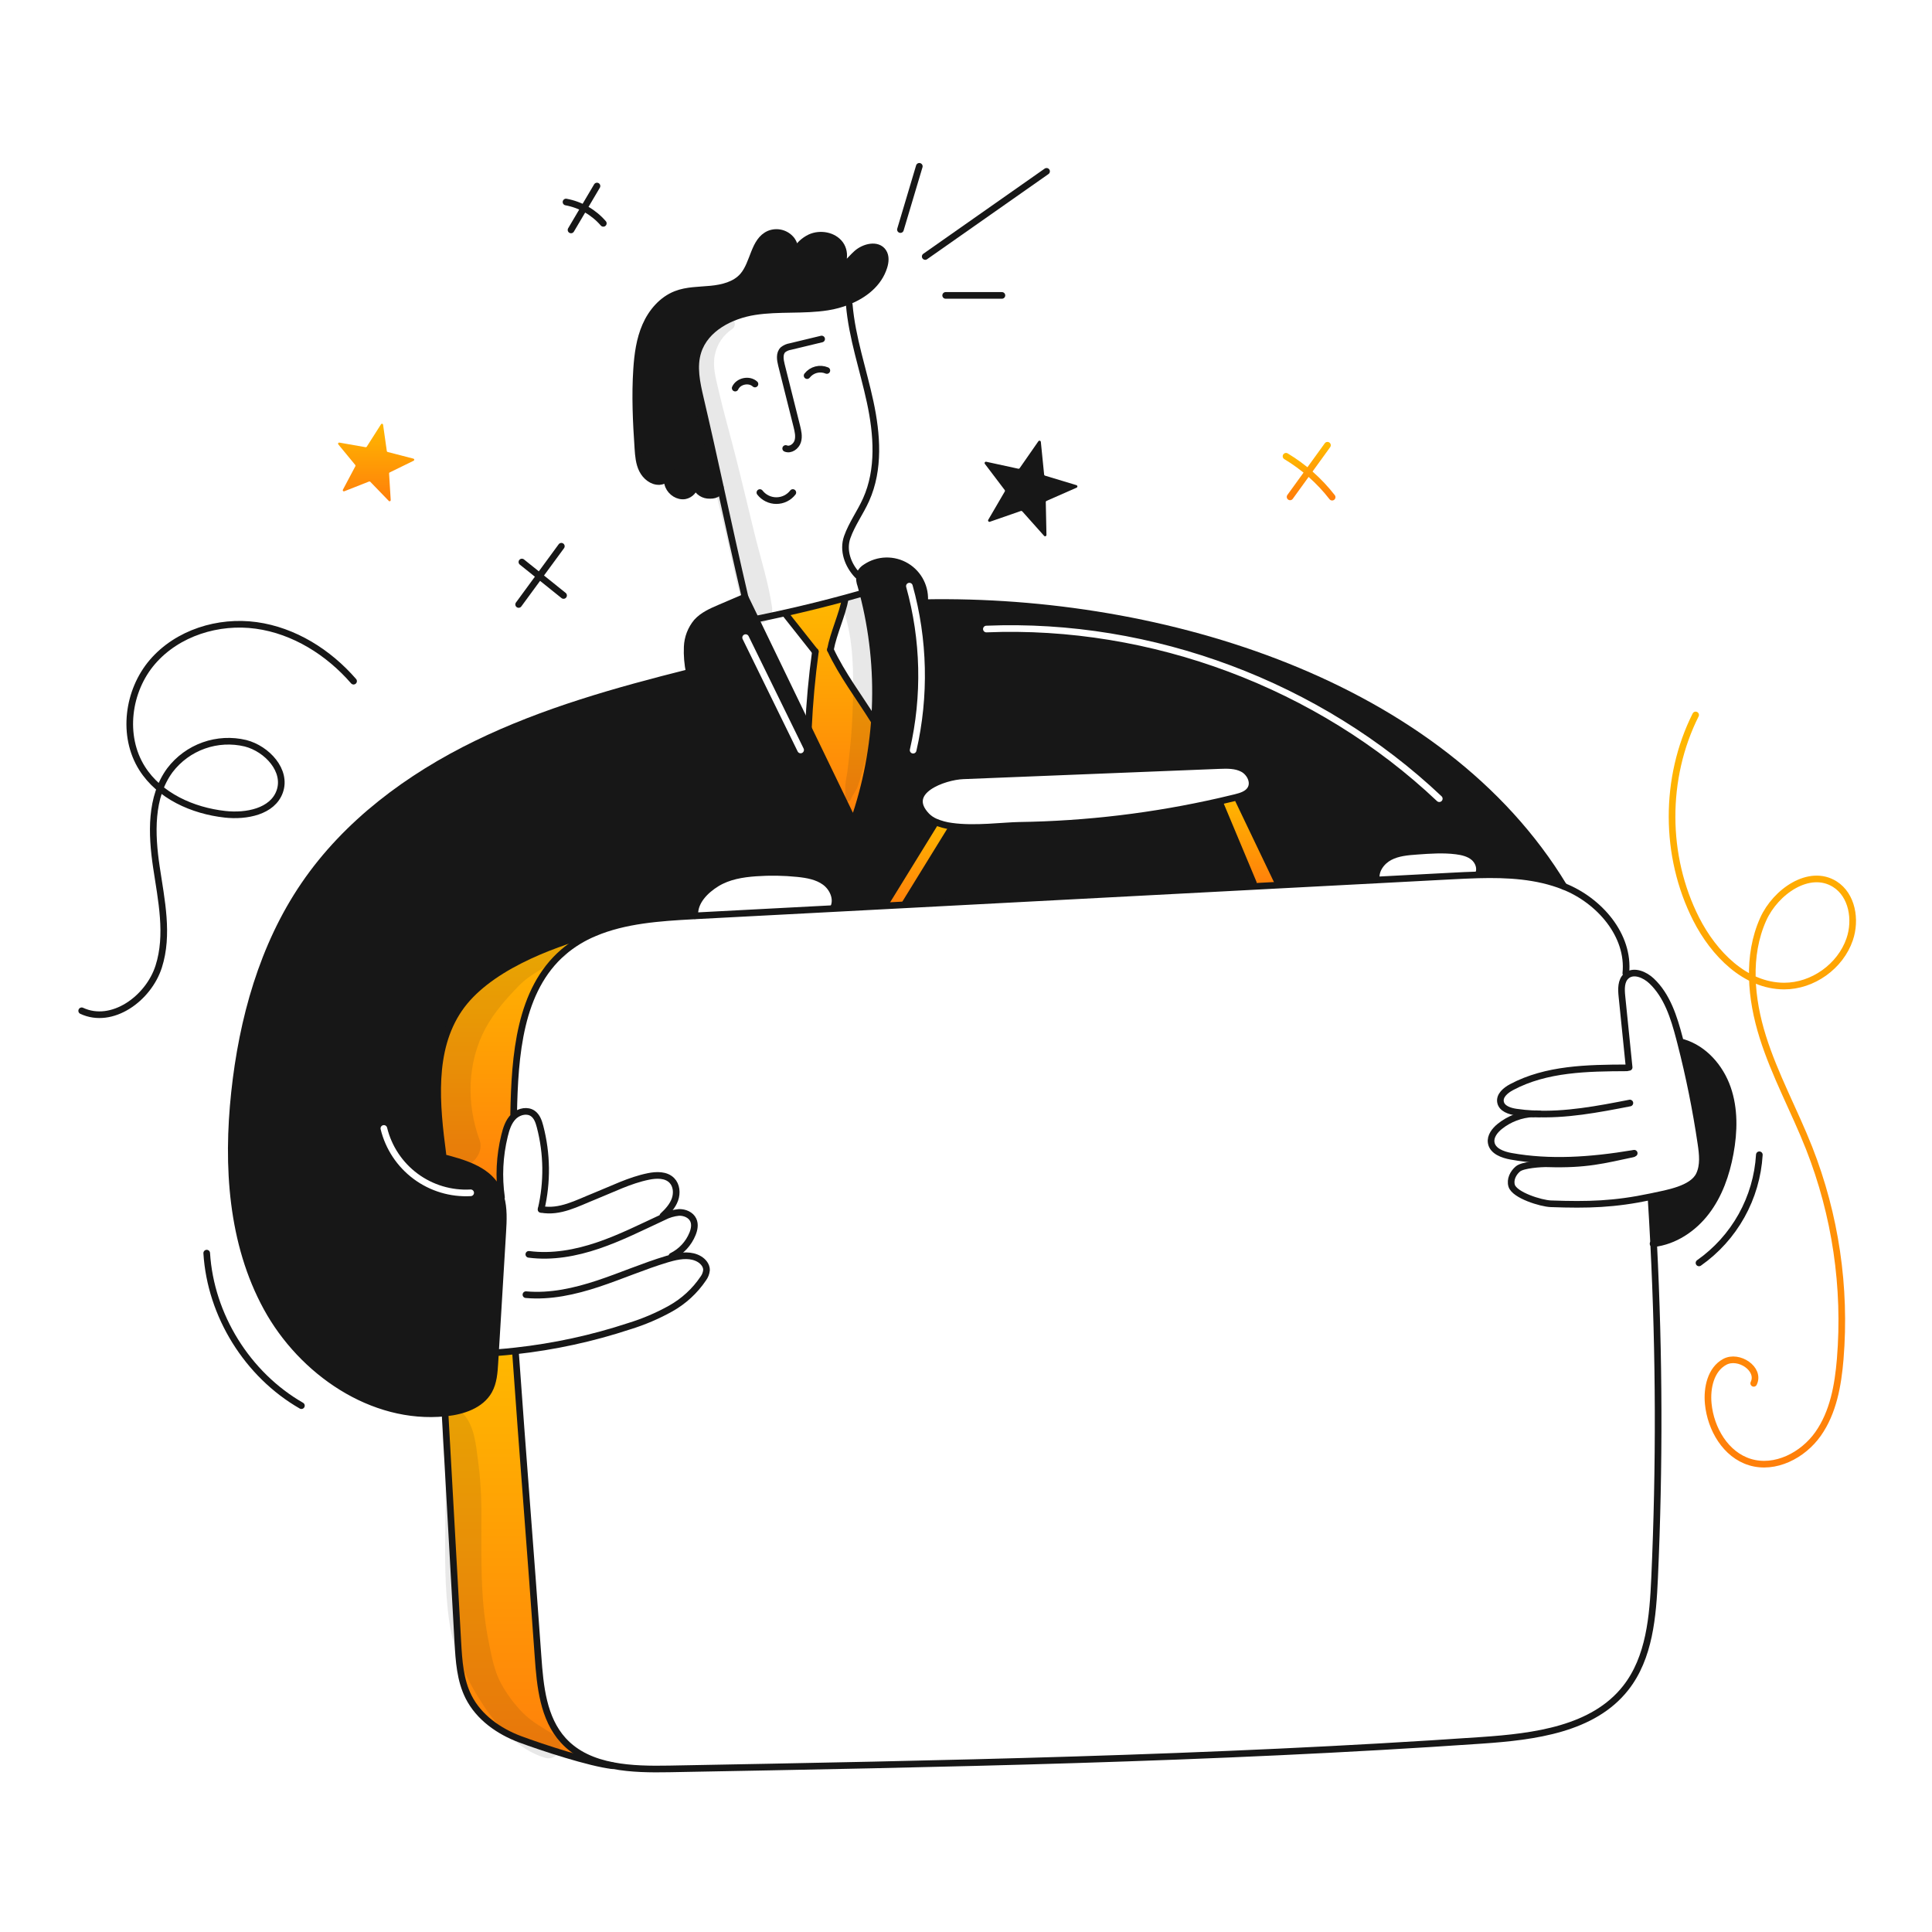 <svg width="960" height="960" viewBox="0 0 960 960" fill="none" xmlns="http://www.w3.org/2000/svg">
<g clip-path="url(#clip0_46_7731)">
<g clip-path="url(#clip1_46_7731)">
<path fill-rule="evenodd" clip-rule="evenodd" d="M342.51 334.138C341.642 329.951 341.291 325.673 341.465 321.401C341.646 316.892 343.304 312.567 346.184 309.093C349.197 305.727 353.476 303.857 357.623 302.075C361.539 300.403 365.448 298.731 369.348 297.059L370.217 296.773C371.977 300.414 373.737 304.051 375.497 307.685L401.675 361.856C409.142 377.31 416.614 392.768 424.091 408.229C436.87 371.696 438.498 332.189 428.766 294.729C428.425 293.409 428.073 292.111 427.699 290.802C427.134 289.263 426.913 287.618 427.05 285.984C427.099 285.668 427.18 285.359 427.292 285.06C427.915 283.721 428.932 282.605 430.207 281.86C433.178 279.864 436.656 278.757 440.234 278.669C443.811 278.581 447.34 279.516 450.404 281.365C453.469 283.213 455.942 285.897 457.534 289.103C459.125 292.308 459.768 295.901 459.388 299.46C577.696 297.271 716.066 339.442 777.088 440.448C763.68 435.114 749.095 434.348 734.554 434.729L734.543 434.377C735.973 431.605 734.664 428.03 732.288 426.017C729.912 424.004 726.711 423.257 723.62 422.861C717.109 422.036 710.52 422.509 703.987 422.982C699.367 423.323 694.593 423.697 690.513 425.874C686.433 428.051 683.176 432.518 683.924 437.083L683.935 437.27C667.669 438.128 651.405 438.982 635.143 439.832L635.088 438.81C628.499 425.028 621.907 411.246 615.311 397.463L613.87 396.297C616.752 395.583 619.931 394.626 621.416 392.052C623.428 388.598 621.075 383.923 617.555 382.032C614.035 380.141 609.811 380.25 605.819 380.404C563.395 382.108 520.975 383.808 478.557 385.504C469.164 385.878 448.557 393.072 460.475 405.457C461.667 406.65 463.069 407.612 464.61 408.295L464.478 409.23L439.598 449.586L439.631 450.125C431.195 450.576 422.755 451.02 414.311 451.456L414.278 450.796C416.17 446.418 413.761 441.096 409.9 438.268C406.039 435.44 401.123 434.594 396.371 434.099C389.497 433.395 382.575 433.285 375.682 433.769C368.895 434.242 361.944 435.375 356.147 438.939C350.35 442.503 344.741 448.233 345.28 455.019V455.085L345.186 455.091C345.147 455.094 345.107 455.096 345.067 455.098L345.016 455.101L344.917 455.106L344.796 455.113C344.634 455.121 344.472 455.129 344.312 455.14C327.824 456.009 310.379 457.24 295.475 463.566L295.387 463.366C272.212 469.635 241.645 481.566 228.105 501.39C214.136 521.86 216.82 548.973 220.064 573.545L219.679 574.986C229.953 577.703 241.392 580.75 246.76 589.879C247.701 591.503 248.429 593.24 248.926 595.049C250.444 600.46 250.169 606.466 249.817 612.186C248.607 632.173 247.401 652.159 246.201 672.144C246.154 672.948 246.105 673.754 246.056 674.561C246.001 675.465 245.946 676.369 245.893 677.27C245.607 682 245.266 686.916 242.956 691.041C238.908 698.268 230.01 701.16 221.782 702.062L221.089 702.128C184.979 705.736 149.957 681.67 132.534 649.783C115.001 617.7 112.648 579.333 116.52 542.969C120.413 506.485 130.5 469.989 151.189 439.686C172.189 408.911 203.172 385.966 236.664 369.654C270.156 353.342 306.289 343.245 342.411 334.16L342.51 334.138ZM490.059 310.914C572.712 307.513 656.228 338.8 716.306 395.665C716.968 396.291 716.997 397.335 716.37 397.997C715.744 398.659 714.7 398.688 714.038 398.061C654.606 341.809 571.958 310.847 490.195 314.212C489.284 314.249 488.516 313.541 488.478 312.631C488.441 311.72 489.149 310.952 490.059 310.914ZM453.463 290.802C453.219 289.924 452.309 289.41 451.431 289.654C450.553 289.898 450.039 290.808 450.283 291.686C457.602 318.014 458.236 345.753 452.127 372.388C451.923 373.276 452.478 374.162 453.366 374.365C454.254 374.569 455.14 374.014 455.343 373.126C461.575 345.956 460.929 317.66 453.463 290.802ZM369.771 315.346C370.589 314.945 371.577 315.284 371.978 316.102C381.089 334.711 390.199 353.32 399.308 371.929C399.709 372.747 399.37 373.735 398.552 374.136C397.733 374.537 396.745 374.198 396.344 373.379C387.235 354.771 378.125 336.162 369.014 317.554C368.613 316.735 368.952 315.747 369.771 315.346ZM192.345 560.325C192.13 559.44 191.237 558.896 190.352 559.112C189.467 559.327 188.924 560.22 189.139 561.105C191.55 571.011 197.353 579.76 205.543 585.833C213.732 591.905 223.789 594.918 233.968 594.347C234.878 594.297 235.575 593.518 235.524 592.608C235.473 591.698 234.694 591.002 233.784 591.053C224.375 591.58 215.078 588.795 207.508 583.182C199.939 577.569 194.574 569.482 192.345 560.325Z" fill="#171717"/>
<path d="M858.373 540.659C861.992 550.988 861.707 562.328 859.716 573.096C857.802 583.48 854.238 593.753 847.826 602.145C841.479 610.472 832.074 616.785 821.691 617.973C821.317 610.494 820.892 603.022 820.415 595.557L820.229 594.644C820.429 594.611 820.635 594.567 820.833 594.523C828.521 592.873 840.939 590.882 844.333 583.787C846.599 579.047 845.973 573.481 845.203 568.287C842.727 551.461 839.364 534.777 835.128 518.306L836.32 518C846.8 521.147 854.765 530.331 858.373 540.659Z" fill="#171717"/>
<path d="M635.09 438.807L635.145 439.829C631.053 440.049 626.972 440.258 622.88 440.478L622.792 438.741C617.37 425.794 611.951 412.847 606.536 399.902L606.129 398.131C608.713 397.537 611.298 396.931 613.872 396.294L615.313 397.46C621.901 411.242 628.493 425.024 635.09 438.807Z" fill="url(#paint0_linear_46_7731)"/>
<path d="M622.792 438.741L622.881 440.478C565.069 443.525 507.257 446.568 449.445 449.608L449.434 449.421C457.234 436.761 465.036 424.101 472.84 411.44L472.972 410.56C484.235 412.166 498.853 410.22 506.355 410.11C539.941 409.631 573.383 405.616 606.129 398.131L606.536 399.902C611.958 412.848 617.376 425.794 622.792 438.741Z" fill="#171717"/>
<path d="M472.972 410.56L472.84 411.44C465.03 424.101 457.227 436.762 449.433 449.421L449.445 449.608C446.178 449.784 442.9 449.949 439.633 450.125L439.6 449.586C447.894 436.134 456.187 422.682 464.48 409.23L464.612 408.295C467.274 409.449 470.09 410.212 472.972 410.56V410.56Z" fill="url(#paint1_linear_46_7731)"/>
<path d="M345.457 240.875C345.283 242.211 344.695 243.458 343.776 244.443C342.856 245.427 341.652 246.099 340.331 246.364C336.954 246.936 333.49 244.664 332.159 241.513C331.654 240.294 331.41 238.982 331.444 237.663C332.323 236.977 332.965 236.034 333.281 234.965C333.597 233.896 333.57 232.755 333.204 231.702C332.1 233.498 331.493 235.555 331.444 237.663C330.412 238.599 329.094 239.161 327.704 239.258C324.052 239.434 320.763 236.718 319.136 233.44C317.509 230.162 317.211 226.411 316.969 222.771C316.078 209.681 315.462 196.537 316.331 183.448C316.815 176.057 317.816 168.577 320.785 161.802C323.754 155.027 328.936 148.933 335.832 146.227C341.299 144.082 347.349 144.203 353.2 143.642C359.051 143.081 365.266 141.563 369.127 137.13C374.649 130.795 374.484 119.576 382.194 116.23C384.129 115.441 386.269 115.307 388.287 115.849C390.305 116.39 392.09 117.578 393.369 119.23C394.597 120.941 395.203 123.022 395.085 125.125C394.104 126.896 393.385 128.801 392.951 130.779C394.278 129.188 395.029 127.196 395.085 125.125C396.75 122.019 399.363 119.526 402.543 118.009C407.569 115.732 414.213 116.887 417.48 121.342C420.747 125.797 419.317 133.21 414.257 135.41C419.031 133.936 421.945 129.272 425.685 125.95C429.425 122.628 436.079 121.012 438.851 125.169C440.281 127.303 440.006 130.152 439.236 132.605C436.662 140.854 429.546 146.541 421.329 149.786V149.797C418.061 151.089 414.66 152.015 411.188 152.557C399.243 154.449 386.957 152.997 375.001 154.857C363.045 156.717 350.538 163.162 346.843 174.678C344.434 182.178 346.227 190.308 348.02 197.985C351.473 212.713 354.729 227.397 357.952 242.07L357.897 242.081C357.556 245.634 355.103 246.371 351.55 246.081C350.131 245.921 348.792 245.339 347.706 244.411C346.62 243.484 345.837 242.252 345.457 240.875ZM345.457 240.864C345.528 240.166 345.449 239.461 345.226 238.796C345.181 239.493 345.259 240.194 345.457 240.864V240.864Z" fill="#171717"/>
<path d="M405.163 323.8L405.086 323.789C400.058 317.431 395.032 311.077 390.006 304.727L389.973 304.595C400.025 302.351 410.025 299.876 419.973 297.17L420.028 297.379C418.499 305.662 414.165 314.56 412.636 322.843C418.268 334.986 427.1 346.612 434.184 357.974L434.524 357.996C433.303 375.131 429.796 392.025 424.097 408.23C416.63 392.776 409.158 377.318 401.681 361.857H401.692C402.271 349.13 403.428 336.445 405.163 323.8Z" fill="url(#paint2_linear_46_7731)"/>
<path d="M304.529 877.313L304.518 877.39C293.276 876.18 269.012 868.173 258.431 864.235C247.85 860.297 237.939 853.302 232.846 843.216C228.634 834.889 228.018 825.265 227.49 815.948C225.323 777.693 223.354 741.341 221.176 703.085L221.088 702.128L221.781 702.062C230.009 701.162 238.907 698.268 242.955 691.041C245.265 686.916 245.606 682 245.892 677.27C245.992 675.57 246.101 673.849 246.2 672.144L246.453 672.155C249.664 671.913 252.876 671.627 256.077 671.264L256.121 671.639C259.707 722.664 263.754 772.15 267.351 823.164C268.385 837.892 269.914 853.83 279.857 864.752C286.325 871.858 295.036 875.5 304.529 877.313Z" fill="url(#paint3_linear_46_7731)"/>
<path d="M246.762 589.881C241.394 580.752 229.955 577.705 219.681 574.988L220.066 573.547C216.822 548.975 214.138 521.862 228.107 501.392C241.647 481.572 272.214 469.637 295.389 463.368L295.477 463.568C289.851 465.891 284.625 469.083 279.99 473.027C258.014 491.927 255.803 524.592 255.231 553.575L255.759 554.29C255.54 554.469 255.33 554.66 255.132 554.862C252.632 557.369 251.524 560.922 250.688 564.362C248.234 574.376 247.725 584.767 249.188 594.973L248.924 595.05C248.427 593.242 247.7 591.505 246.762 589.881Z" fill="url(#paint4_linear_46_7731)"/>
<path d="M426.026 285.763C421.252 280.714 418.668 273.422 420.988 266.877C423.308 260.332 427.511 254.635 430.349 248.3C437.113 233.253 435.837 215.83 432.373 199.705C428.909 183.58 423.386 167.818 421.989 151.385" stroke="#171717" stroke-width="3.3" stroke-linecap="round" stroke-linejoin="round"/>
<path d="M345.457 240.875C345.835 242.253 346.618 243.487 347.704 244.416C348.79 245.346 350.13 245.928 351.55 246.089C355.103 246.375 357.556 245.638 357.897 242.089" stroke="#171717" stroke-width="3.3" stroke-linecap="round" stroke-linejoin="round"/>
<path d="M345.458 240.864C345.529 240.166 345.451 239.461 345.227 238.796C345.182 239.493 345.26 240.193 345.458 240.864V240.864Z" stroke="#171717" stroke-width="3.3" stroke-linecap="round" stroke-linejoin="round"/>
<path d="M345.457 240.864V240.875" stroke="#171717" stroke-width="3.3" stroke-linecap="round" stroke-linejoin="round"/>
<path d="M331.444 237.663C331.411 238.982 331.654 240.294 332.159 241.513C333.489 244.659 336.959 246.936 340.331 246.364C341.652 246.099 342.857 245.427 343.776 244.443C344.695 243.458 345.283 242.211 345.457 240.875" stroke="#171717" stroke-width="3.3" stroke-linecap="round" stroke-linejoin="round"/>
<path d="M331.445 237.663C332.324 236.977 332.966 236.034 333.282 234.965C333.598 233.896 333.571 232.755 333.205 231.702C332.102 233.498 331.494 235.555 331.445 237.663V237.663Z" stroke="#171717" stroke-width="3.3" stroke-linecap="round" stroke-linejoin="round"/>
<path d="M395.085 125.13C395.203 123.027 394.597 120.946 393.369 119.235C392.09 117.583 390.305 116.395 388.287 115.854C386.269 115.312 384.129 115.446 382.194 116.235C374.484 119.579 374.649 130.798 369.127 137.135C365.266 141.568 359.052 143.075 353.2 143.647C347.348 144.219 341.3 144.087 335.832 146.232C328.932 148.938 323.755 155.02 320.785 161.807C317.815 168.594 316.815 176.062 316.331 183.453C315.462 196.542 316.078 209.686 316.969 222.776C317.211 226.416 317.508 230.176 319.135 233.445C320.762 236.714 324.052 239.439 327.704 239.263C329.094 239.166 330.412 238.604 331.444 237.668" stroke="#171717" stroke-width="3.3" stroke-linecap="round" stroke-linejoin="round"/>
<path d="M395.085 125.13C394.104 126.901 393.385 128.806 392.951 130.784C394.278 129.193 395.029 127.201 395.085 125.13V125.13Z" stroke="#171717" stroke-width="3.3" stroke-linecap="round" stroke-linejoin="round"/>
<path d="M370.216 296.773C365.937 278.493 361.967 260.289 357.952 242.073C354.729 227.4 351.473 212.716 348.02 197.988C346.227 190.311 344.434 182.182 346.843 174.681C350.538 163.165 363.055 156.73 375.001 154.86C386.947 152.99 399.243 154.453 411.188 152.56C414.66 152.018 418.061 151.092 421.329 149.8V149.789C429.546 146.544 436.662 140.857 439.236 132.608C440.006 130.155 440.281 127.308 438.851 125.172C436.079 121.015 429.414 122.631 425.685 125.953C421.956 129.275 419.031 133.939 414.257 135.413C419.317 133.213 420.746 125.799 417.48 121.345C414.214 116.891 407.569 115.735 402.543 118.012C399.363 119.53 396.75 122.022 395.085 125.128" stroke="#171717" stroke-width="3.3" stroke-linecap="round" stroke-linejoin="round"/>
<path d="M390.4 222.847C392.786 223.847 395.58 221.836 396.372 219.361C397.164 216.886 396.526 214.213 395.899 211.694C393.369 201.586 390.836 191.481 388.299 181.38C387.65 178.785 387.144 175.628 389.091 173.78C390.136 172.954 391.376 172.412 392.691 172.207C397.883 170.964 403.075 169.714 408.266 168.456" stroke="#171717" stroke-width="3.3" stroke-linecap="round" stroke-linejoin="round"/>
<path d="M401.047 186.638C402.174 185.193 403.747 184.161 405.521 183.702C407.295 183.242 409.171 183.381 410.858 184.097" stroke="#171717" stroke-width="3.3" stroke-linecap="round" stroke-linejoin="round"/>
<path d="M375.134 190.818C372.263 188.178 366.906 189.289 365.311 192.842" stroke="#171717" stroke-width="3.3" stroke-linecap="round" stroke-linejoin="round"/>
<path d="M377.586 244.747C378.555 245.995 379.796 247.004 381.215 247.698C382.634 248.392 384.193 248.752 385.772 248.751C387.352 248.75 388.91 248.388 390.328 247.692C391.746 246.996 392.986 245.985 393.953 244.736" stroke="#171717" stroke-width="3.3" stroke-linecap="round" stroke-linejoin="round"/>
<path d="M370.217 296.773C371.977 300.414 373.737 304.051 375.497 307.685C384.219 325.734 392.945 343.791 401.675 361.856C409.141 377.31 416.613 392.768 424.091 408.229C436.87 371.696 438.497 332.189 428.766 294.729C428.425 293.409 428.073 292.111 427.699 290.802C427.134 289.263 426.912 287.618 427.05 285.984C427.098 285.668 427.179 285.359 427.292 285.06C427.915 283.721 428.932 282.605 430.207 281.86C433.177 279.864 436.655 278.757 440.233 278.669C443.811 278.581 447.339 279.516 450.404 281.365C453.468 283.213 455.942 285.897 457.533 289.103C459.124 292.308 459.768 295.901 459.388 299.46C459.377 299.592 459.366 299.713 459.344 299.845" stroke="#171717" stroke-width="3.3" stroke-linecap="round" stroke-linejoin="round"/>
<path d="M369.348 297.059C365.444 298.731 361.535 300.403 357.623 302.075C353.476 303.857 349.197 305.727 346.184 309.093C343.304 312.567 341.646 316.892 341.465 321.401C341.291 325.674 341.642 329.951 342.51 334.138C342.554 334.338 342.587 334.545 342.62 334.743" stroke="#171717" stroke-width="3.3" stroke-linecap="round" stroke-linejoin="round"/>
<path d="M375.52 307.674C380.348 306.695 385.165 305.669 389.973 304.594C400.025 302.35 410.025 299.875 419.973 297.169C422.906 296.377 425.839 295.563 428.773 294.728C428.803 294.726 428.833 294.719 428.861 294.706" stroke="#171717" stroke-width="3.3" stroke-linecap="round" stroke-linejoin="round"/>
<path d="M420.021 297.378C418.492 305.661 414.158 314.559 412.629 322.842" stroke="#171717" stroke-width="3.3" stroke-linecap="round" stroke-linejoin="round"/>
<path d="M390 304.726C395.026 311.072 400.053 317.426 405.08 323.787" stroke="#171717" stroke-width="3.3" stroke-linecap="round" stroke-linejoin="round"/>
<path d="M401.686 361.856C402.268 349.13 403.427 336.444 405.162 323.798V323.765" stroke="#171717" stroke-width="3.3" stroke-linecap="round" stroke-linejoin="round"/>
<path d="M412.629 322.842C418.261 334.985 427.093 346.611 434.177 357.973" stroke="#171717" stroke-width="3.3" stroke-linecap="round" stroke-linejoin="round"/>
<path d="M342.411 334.16C306.289 343.245 270.157 353.342 236.664 369.654C203.171 385.966 172.187 408.911 151.189 439.686C130.5 469.986 120.413 506.486 116.52 542.969C112.648 579.333 115.001 617.7 132.534 649.783C149.957 681.67 184.979 705.736 221.089 702.128L221.782 702.062C230.01 701.162 238.908 698.268 242.956 691.041C245.266 686.916 245.607 682 245.893 677.27C245.993 675.57 246.102 673.849 246.201 672.144C247.411 652.159 248.617 632.174 249.819 612.188C250.171 606.468 250.446 600.462 248.928 595.051C248.43 593.242 247.702 591.505 246.762 589.881C241.394 580.752 229.955 577.705 219.681 574.988C219.538 574.955 219.395 574.911 219.252 574.878C208.869 572.15 197.243 567.597 193.811 557.422" stroke="#171717" stroke-width="3.3" stroke-linecap="round" stroke-linejoin="round"/>
<path d="M249.193 594.974C247.729 584.768 248.238 574.377 250.693 564.363C251.529 560.92 252.64 557.363 255.137 554.863C255.335 554.661 255.545 554.471 255.764 554.291C258.305 552.191 262.132 551.421 264.783 553.302C266.84 554.764 267.709 557.349 268.347 559.791C271.866 573.257 272.043 587.378 268.864 600.928" stroke="#171717" stroke-width="3.3" stroke-linecap="round" stroke-linejoin="round"/>
<path d="M246.453 672.155C249.664 671.913 252.876 671.627 256.077 671.264C275.349 669.153 294.347 665.024 312.756 658.945C319.862 656.761 326.719 653.838 333.215 650.223C339.727 646.583 345.292 641.462 349.46 635.275C350.37 634.052 350.923 632.602 351.06 631.084C351.104 628.818 349.454 626.805 347.508 625.651C343.515 623.297 338.62 623.781 334.033 624.936C333.187 625.145 332.351 625.387 331.526 625.629C319.877 629.115 308.702 634.029 297.153 637.849C285.604 641.669 273.453 644.404 261.329 643.315" stroke="#171717" stroke-width="3.3" stroke-linecap="round" stroke-linejoin="round"/>
<path d="M333.843 624.166C338.513 621.857 342.17 617.91 344.117 613.078C344.997 610.901 345.481 608.371 344.491 606.226C343.303 603.641 340.223 602.354 337.374 602.442C334.677 602.695 332.058 603.476 329.664 604.742C329.532 604.808 329.389 604.863 329.257 604.929C318.676 609.835 308.226 615.129 297.183 618.876C286.14 622.623 274.338 624.805 262.766 623.276" stroke="#171717" stroke-width="3.3" stroke-linecap="round" stroke-linejoin="round"/>
<path d="M329.388 604.136C331.874 601.826 334.227 599.23 335.371 596.041C336.515 592.852 336.196 588.941 333.82 586.541C330.939 583.616 326.209 583.747 322.183 584.572C312.856 586.464 304.277 590.864 295.444 594.395C286.611 597.926 278.208 602.666 268.859 600.928" stroke="#171717" stroke-width="3.3" stroke-linecap="round" stroke-linejoin="round"/>
<path d="M459.035 299.457H459.387C577.695 297.268 716.065 339.439 777.087 440.445" stroke="#171717" stroke-width="3.3" stroke-linecap="round" stroke-linejoin="round"/>
<path d="M811.341 573.382C797.02 576.407 788.287 578.882 768.983 578.282C765.827 578.182 756.73 578.788 754.288 580.801C751.846 582.814 750.23 586.124 751.132 589.149C752.532 593.89 765.695 597.971 770.622 598.149C789.134 598.819 802.222 598.449 820.229 594.649C820.429 594.616 820.636 594.572 820.834 594.528C828.522 592.878 840.94 590.887 844.334 583.793C846.6 579.052 845.973 573.486 845.203 568.293C842.727 551.467 839.364 534.783 835.128 518.312C834.928 517.498 834.71 516.695 834.501 515.881C831.784 505.52 828.407 494.73 820.609 487.393C817.364 484.346 812.117 482.081 808.598 484.577C808.455 484.687 808.298 484.808 808.158 484.929C805.419 487.283 805.558 491.474 805.925 495.071C807.125 506.84 808.32 518.609 809.51 530.378" stroke="#171717" stroke-width="3.3" stroke-linecap="round" stroke-linejoin="round"/>
<path d="M761.889 553.43C777.904 554.266 794.051 551.175 809.878 548.084" stroke="#171717" stroke-width="3.3" stroke-linecap="round" stroke-linejoin="round"/>
<path d="M808.401 530.606C788.833 530.683 768.363 530.969 751.095 540.187C748.158 541.748 744.968 544.387 745.606 547.655C746.233 550.855 750.072 552.121 753.306 552.594C756.155 553.012 759.004 553.291 761.853 553.43" stroke="#171717" stroke-width="3.3" stroke-linecap="round" stroke-linejoin="round"/>
<path d="M764.935 553.474C763.923 553.408 762.9 553.397 761.888 553.43C761.877 553.441 761.866 553.43 761.855 553.43C755.792 553.712 749.974 555.906 745.235 559.699C742.749 561.712 740.461 564.616 740.967 567.773C741.649 572.007 746.667 573.8 750.889 574.559C770.027 577.991 790.089 576.693 811.307 573.159C811.549 573.115 811.791 573.082 812.033 573.038" stroke="#171717" stroke-width="3.3" stroke-linecap="round" stroke-linejoin="round"/>
<path d="M255.23 553.573C255.802 524.59 258.013 491.922 279.989 473.025C284.625 469.081 289.851 465.889 295.476 463.566C310.376 457.241 327.825 456.009 344.313 455.14C344.632 455.118 344.962 455.107 345.281 455.085L414.312 451.456C422.748 451.016 431.188 450.572 439.632 450.125C442.899 449.949 446.177 449.784 449.443 449.608C507.255 446.572 565.067 443.529 622.879 440.478C626.971 440.258 631.052 440.049 635.144 439.829C651.411 438.972 667.675 438.118 683.936 437.267L720.836 435.32C725.378 435.078 729.965 434.847 734.552 434.726C749.093 434.341 763.678 435.111 777.086 440.445C794.718 447.463 809.786 464.745 807.862 483.629" stroke="#171717" stroke-width="3.3" stroke-linecap="round" stroke-linejoin="round"/>
<path d="M256.121 671.638C259.707 722.664 263.754 772.149 267.351 823.164C268.385 837.892 269.914 853.83 279.857 864.752C286.325 871.858 295.036 875.498 304.529 877.313C313.603 879.062 323.37 879.128 332.555 878.963C467.218 876.499 601.955 874.024 736.326 864.752C762.416 862.952 791.619 859.296 807.788 838.752C819.656 823.683 821.306 803.202 822.164 784.042C824.649 728.715 824.491 673.36 821.691 617.975C821.317 610.496 820.892 603.024 820.415 595.559" stroke="#171717" stroke-width="3.3" stroke-linecap="round" stroke-linejoin="round"/>
<path d="M295.389 463.368C272.214 469.637 241.647 481.568 228.107 501.392C214.138 521.862 216.822 548.975 220.066 573.547" stroke="#171717" stroke-width="3.3" stroke-linecap="round" stroke-linejoin="round"/>
<path d="M221.178 703.085C223.356 741.341 225.325 777.693 227.492 815.948C228.02 825.265 228.636 834.889 232.848 843.215C237.941 853.302 247.84 860.286 258.433 864.235C269.026 868.184 293.278 876.18 304.52 877.39" stroke="#171717" stroke-width="3.3" stroke-linecap="round" stroke-linejoin="round"/>
<path d="M345.282 455.019C344.743 448.233 350.341 442.502 356.149 438.939C361.957 435.376 368.897 434.239 375.684 433.769C382.577 433.285 389.499 433.395 396.373 434.099C401.125 434.599 406.052 435.452 409.902 438.268C413.752 441.084 416.172 446.418 414.28 450.796" stroke="#171717" stroke-width="3.3" stroke-linecap="round" stroke-linejoin="round"/>
<path d="M683.926 437.08C683.178 432.515 686.426 428.038 690.515 425.871C694.604 423.704 699.369 423.32 703.989 422.979C710.522 422.506 717.111 422.033 723.622 422.858C726.713 423.258 729.903 424.002 732.29 426.014C734.677 428.026 735.975 431.602 734.545 434.374" stroke="#171717" stroke-width="3.3" stroke-linecap="round" stroke-linejoin="round"/>
<path d="M439.602 449.586C447.896 436.134 456.189 422.682 464.482 409.23" stroke="#171717" stroke-width="3.3" stroke-linecap="round" stroke-linejoin="round"/>
<path d="M449.434 449.421C457.234 436.761 465.036 424.101 472.841 411.44" stroke="#171717" stroke-width="3.3" stroke-linecap="round" stroke-linejoin="round"/>
<path d="M622.791 438.741C617.369 425.794 611.95 412.847 606.535 399.902" stroke="#171717" stroke-width="3.3" stroke-linecap="round" stroke-linejoin="round"/>
<path d="M635.089 438.807C628.5 425.025 621.908 411.243 615.312 397.46" stroke="#171717" stroke-width="3.3" stroke-linecap="round" stroke-linejoin="round"/>
<path d="M613.872 396.294C616.754 395.58 619.933 394.623 621.418 392.049C623.43 388.595 621.077 383.92 617.557 382.028C614.037 380.136 609.813 380.247 605.821 380.401C563.397 382.105 520.976 383.805 478.559 385.501C469.166 385.875 448.553 393.069 460.477 405.454C461.668 406.647 463.07 407.609 464.612 408.292C467.275 409.446 470.091 410.209 472.972 410.558C484.235 412.163 498.853 410.217 506.355 410.107C539.941 409.628 573.384 405.613 606.129 398.128C608.713 397.537 611.301 396.932 613.872 396.294Z" stroke="#171717" stroke-width="3.3" stroke-linecap="round" stroke-linejoin="round"/>
<path d="M836.322 518C846.804 521.146 854.767 530.33 858.375 540.658C861.983 550.986 861.708 562.327 859.717 573.095C857.803 583.478 854.239 593.752 847.827 602.144C841.48 610.471 832.076 616.784 821.693 617.972L821.393 618.005" stroke="#171717" stroke-width="3.3" stroke-linecap="round" stroke-linejoin="round"/>
<path d="M175.69 338.469C163.251 324.124 146.133 313.36 127.324 310.762C108.515 308.164 88.171 314.476 75.781 328.862C63.391 343.248 60.463 365.742 70.613 381.789C79.297 395.517 95.676 402.817 111.821 404.612C122.36 405.785 135.421 403.312 138.987 393.323C142.696 382.923 132.698 372.079 122.01 369.323C115.127 367.668 107.911 368.05 101.242 370.423C94.572 372.796 88.737 377.057 84.446 382.687C74.574 396.094 75.258 414.387 77.715 430.852C80.172 447.317 83.927 464.442 78.855 480.301C73.783 496.16 55.677 509.301 40.59 502.26" stroke="#171717" stroke-width="3.3" stroke-linecap="round" stroke-linejoin="round"/>
<path d="M842.547 355.26C826.838 386.607 826.939 425.401 842.81 456.667C851.537 473.86 867.21 489.918 886.495 489.967C900.742 490.003 914.487 480.202 919.095 466.72C922.395 457.068 920.36 444.772 911.724 439.343C899.024 431.36 882.269 443.065 876.124 456.749C867.96 474.942 869.939 496.224 875.924 515.249C881.909 534.274 891.604 551.89 898.924 570.438C912.029 603.759 917.321 639.641 914.391 675.326C913.309 688.353 910.932 701.788 903.409 712.479C895.886 723.17 882.016 730.326 869.517 726.499C857.471 722.811 850.023 710.035 848.817 697.499C848.06 689.629 850.061 680.452 857.017 676.699C863.973 672.946 874.861 680.26 871.411 687.375" stroke="url(#paint5_linear_46_7731)" stroke-width="3.3" stroke-linecap="round" stroke-linejoin="round"/>
<path d="M469.893 146.786H497.844" stroke="#171717" stroke-width="3.3" stroke-linecap="round" stroke-linejoin="round"/>
<path d="M459.732 127.447C479.83 113.345 499.93 99.243 520.032 85.141" stroke="#171717" stroke-width="3.3" stroke-linecap="round" stroke-linejoin="round"/>
<path d="M447.422 114.074C450.547 103.598 453.672 93.122 456.796 82.646" stroke="#171717" stroke-width="3.3" stroke-linecap="round" stroke-linejoin="round"/>
<path d="M299.783 110.985C294.99 105.445 288.451 101.706 281.246 100.385" stroke="#171717" stroke-width="3.3" stroke-linecap="round" stroke-linejoin="round"/>
<path d="M283.74 114.252L296.635 92.436" stroke="#171717" stroke-width="3.3" stroke-linecap="round" stroke-linejoin="round"/>
<path d="M280.033 295.888L259.326 279.264" stroke="#171717" stroke-width="3.3" stroke-linecap="round" stroke-linejoin="round"/>
<path d="M257.711 300.356C264.784 290.713 271.856 281.07 278.928 271.426" stroke="#171717" stroke-width="3.3" stroke-linecap="round" stroke-linejoin="round"/>
<path d="M661.932 247.039C655.609 238.914 647.841 232.026 639.018 226.721" stroke="url(#paint6_linear_46_7731)" stroke-width="3.3" stroke-linecap="round" stroke-linejoin="round"/>
<path d="M641.031 246.9C647.224 238.345 653.416 229.791 659.608 221.236" stroke="url(#paint7_linear_46_7731)" stroke-width="3.3" stroke-linecap="round" stroke-linejoin="round"/>
<path d="M519.286 236.356L534.873 241.068C535.005 241.108 535.121 241.187 535.206 241.295C535.291 241.403 535.341 241.534 535.35 241.671C535.358 241.809 535.324 241.945 535.252 242.063C535.181 242.18 535.075 242.273 534.949 242.328L520.043 248.882C519.921 248.935 519.818 249.024 519.747 249.136C519.676 249.248 519.64 249.379 519.643 249.512L519.978 265.792C519.981 265.929 519.942 266.065 519.865 266.179C519.789 266.293 519.68 266.382 519.552 266.432C519.424 266.483 519.283 266.492 519.149 266.461C519.016 266.429 518.895 266.357 518.803 266.254L507.963 254.1C507.875 254.001 507.759 253.93 507.63 253.896C507.501 253.863 507.365 253.868 507.239 253.912L491.859 259.262C491.729 259.306 491.589 259.31 491.457 259.273C491.325 259.235 491.208 259.158 491.121 259.052C491.034 258.946 490.981 258.816 490.97 258.679C490.959 258.542 490.99 258.406 491.059 258.287L499.266 244.224C499.333 244.109 499.365 243.977 499.357 243.844C499.349 243.711 499.302 243.584 499.221 243.478L489.381 230.504C489.298 230.394 489.25 230.262 489.245 230.125C489.239 229.987 489.276 229.851 489.35 229.736C489.424 229.62 489.532 229.529 489.659 229.477C489.786 229.424 489.926 229.411 490.06 229.441L505.972 232.901C506.102 232.929 506.237 232.918 506.361 232.869C506.485 232.821 506.591 232.737 506.667 232.628L515.967 219.26C516.046 219.147 516.157 219.061 516.286 219.014C516.415 218.966 516.556 218.959 516.689 218.993C516.822 219.028 516.941 219.102 517.031 219.207C517.12 219.311 517.176 219.44 517.19 219.577L518.816 235.777C518.828 235.909 518.88 236.035 518.963 236.138C519.047 236.241 519.159 236.317 519.286 236.356V236.356Z" fill="#171717"/>
<path d="M192.616 224.585L205.446 227.904C205.554 227.933 205.65 227.994 205.723 228.079C205.795 228.164 205.84 228.269 205.851 228.38C205.862 228.491 205.838 228.603 205.784 228.701C205.729 228.798 205.646 228.877 205.546 228.926L193.639 234.745C193.542 234.792 193.46 234.868 193.406 234.961C193.352 235.055 193.326 235.163 193.333 235.271L194.142 248.5C194.149 248.612 194.121 248.723 194.063 248.819C194.005 248.915 193.919 248.99 193.816 249.036C193.714 249.081 193.6 249.093 193.49 249.072C193.38 249.05 193.279 248.996 193.201 248.915L183.986 239.389C183.911 239.311 183.814 239.257 183.708 239.235C183.603 239.212 183.492 239.221 183.392 239.261L171.061 244.117C170.957 244.158 170.842 244.166 170.734 244.14C170.625 244.114 170.527 244.055 170.452 243.971C170.378 243.888 170.33 243.784 170.317 243.672C170.304 243.561 170.324 243.449 170.377 243.35L176.588 231.643C176.637 231.548 176.658 231.44 176.647 231.334C176.636 231.227 176.594 231.126 176.526 231.043L168.1 220.81C168.029 220.724 167.986 220.618 167.976 220.506C167.967 220.394 167.993 220.283 168.049 220.186C168.105 220.089 168.19 220.012 168.292 219.965C168.393 219.918 168.507 219.903 168.617 219.923L181.67 222.213C181.777 222.232 181.886 222.218 181.986 222.175C182.085 222.131 182.169 222.059 182.227 221.968L189.348 210.79C189.409 210.697 189.496 210.625 189.599 210.583C189.702 210.541 189.815 210.531 189.923 210.555C190.031 210.579 190.13 210.635 190.206 210.715C190.282 210.796 190.331 210.898 190.348 211.008L192.204 224.13C192.22 224.238 192.267 224.339 192.341 224.42C192.414 224.501 192.51 224.558 192.616 224.585Z" fill="url(#paint8_linear_46_7731)"/>
<path d="M149.766 698.464C122.901 683.037 104.625 653.596 102.719 622.675" stroke="#171717" stroke-width="3.3" stroke-linecap="round" stroke-linejoin="round"/>
<path d="M844.227 627.535C852.941 621.407 860.162 613.394 865.353 604.091C870.543 594.788 873.57 584.434 874.208 573.8" stroke="#171717" stroke-width="3.3" stroke-linecap="round" stroke-linejoin="round"/>
<g opacity="0.1">
<path d="M361.645 158.275C351.734 161.69 347.389 171.688 345.297 181.158C342.392 194.314 347.125 207.947 350.07 220.79C353.27 234.733 356.67 248.625 360.045 262.526C363.456 276.578 365.864 291.477 370.583 305.142C373.483 313.528 384.841 310.019 383.6 301.553C381.789 289.189 377.756 276.812 374.792 264.668C371.792 252.391 368.892 240.088 365.792 227.835C362.839 216.146 359.478 204.528 356.78 192.778C355.549 187.416 353.962 181.516 355.273 176.078C356.355 170.916 359.439 166.392 363.848 163.498C366.317 161.761 364.922 157.143 361.648 158.272L361.645 158.275Z" fill="#171717"/>
</g>
<g opacity="0.1">
<path d="M422.799 397.129C423.68 394.98 425.144 393.329 426.031 391.218C426.798 389.169 427.46 387.083 428.016 384.967C429.108 381.386 430.156 377.813 430.946 374.152C432.647 366.4 433.812 358.541 434.431 350.629C435.041 342.528 435.18 334.399 434.847 326.283C434.513 318.199 433.147 310.183 432.917 302.118C432.617 291.775 416.243 294.6 419.382 303.95C424.135 318.111 424.182 334.88 423.773 349.693C423.566 357.142 423.151 364.641 422.346 372.049C421.93 375.884 421.559 379.737 421.034 383.558C420.759 385.565 420.29 387.566 420.089 389.579C419.863 391.845 420.277 394.053 419.907 396.332C419.801 396.715 419.852 397.125 420.048 397.472C420.244 397.818 420.57 398.072 420.953 398.178C421.337 398.284 421.747 398.233 422.093 398.037C422.439 397.841 422.693 397.515 422.799 397.132V397.129Z" fill="#171717"/>
</g>
<g opacity="0.1">
<path d="M278.838 469.263C268.804 469.012 258.268 474.033 249.55 478.588C239.37 483.907 231.742 492.021 225.514 501.599C212.084 522.254 209.476 549.048 217.979 572.082C219.95 577.423 225.127 581.05 230.953 579.448C236.093 578.036 240.302 571.848 238.319 566.475C231.692 548.523 232.119 527.875 241.319 510.836C245.47 503.149 251.46 496.37 257.519 490.12C264.214 483.211 272.347 480.068 280.486 475.336C281.085 474.963 281.549 474.407 281.807 473.749C282.066 473.092 282.106 472.369 281.921 471.688C281.736 471.006 281.337 470.402 280.782 469.966C280.227 469.529 279.547 469.282 278.841 469.263H278.838Z" fill="#171717"/>
</g>
<g opacity="0.1">
<path d="M220.928 705.258C218.599 713.173 221.162 722.919 221.314 731.089C221.467 739.302 221.363 747.545 221.28 755.76C221.11 772.646 220.838 789.418 223.305 806.177C225.525 821.258 231.866 834.677 240.153 847.312C247.216 858.079 258.004 869.626 270.734 873.412C277.579 875.448 281.379 865.754 275.502 862.103C269.913 858.63 264.546 855.851 259.822 851.121C255.62 846.856 252.022 842.034 249.131 836.791C245.915 831.063 244.508 824.139 243.198 817.713C241.69 810.413 240.629 803.027 240.021 795.598C238.798 780.135 239.328 764.598 239.203 749.106C239.122 741.185 238.55 733.277 237.492 725.427C236.476 717.746 235.735 708.785 230.408 702.753C227.495 699.453 222.071 701.376 220.928 705.253V705.258Z" fill="#171717"/>
</g>
</g>
</g>
<defs>
<linearGradient id="paint0_linear_46_7731" x1="620.637" y1="396.294" x2="620.637" y2="440.478" gradientUnits="userSpaceOnUse">
<stop stop-color="#FFB800"/>
<stop offset="1" stop-color="#FF7F0A"/>
</linearGradient>
<linearGradient id="paint1_linear_46_7731" x1="456.286" y1="408.295" x2="456.286" y2="450.125" gradientUnits="userSpaceOnUse">
<stop stop-color="#FFB800"/>
<stop offset="1" stop-color="#FF7F0A"/>
</linearGradient>
<linearGradient id="paint2_linear_46_7731" x1="412.248" y1="297.17" x2="412.248" y2="408.23" gradientUnits="userSpaceOnUse">
<stop stop-color="#FFB800"/>
<stop offset="1" stop-color="#FF7F0A"/>
</linearGradient>
<linearGradient id="paint3_linear_46_7731" x1="262.808" y1="671.264" x2="262.808" y2="877.39" gradientUnits="userSpaceOnUse">
<stop stop-color="#FFB800"/>
<stop offset="1" stop-color="#FF7F0A"/>
</linearGradient>
<linearGradient id="paint4_linear_46_7731" x1="256.472" y1="463.368" x2="256.472" y2="595.05" gradientUnits="userSpaceOnUse">
<stop stop-color="#FFB800"/>
<stop offset="1" stop-color="#FF7F0A"/>
</linearGradient>
<linearGradient id="paint5_linear_46_7731" x1="875.713" y1="355.26" x2="875.713" y2="727.543" gradientUnits="userSpaceOnUse">
<stop stop-color="#FFB800"/>
<stop offset="1" stop-color="#FF7F0A"/>
</linearGradient>
<linearGradient id="paint6_linear_46_7731" x1="650.475" y1="226.721" x2="650.475" y2="247.039" gradientUnits="userSpaceOnUse">
<stop stop-color="#FFB800"/>
<stop offset="1" stop-color="#FF7F0A"/>
</linearGradient>
<linearGradient id="paint7_linear_46_7731" x1="650.32" y1="221.236" x2="650.32" y2="246.9" gradientUnits="userSpaceOnUse">
<stop stop-color="#FFB800"/>
<stop offset="1" stop-color="#FF7F0A"/>
</linearGradient>
<linearGradient id="paint8_linear_46_7731" x1="186.914" y1="210.542" x2="186.914" y2="249.082" gradientUnits="userSpaceOnUse">
<stop stop-color="#FFB800"/>
<stop offset="1" stop-color="#FF7F0A"/>
</linearGradient>
<clipPath id="clip0_46_7731">
<rect width="960" height="960" fill="white"/>
</clipPath>
<clipPath id="clip1_46_7731">
<rect width="885" height="801" fill="white" transform="translate(38 80)"/>
</clipPath>
</defs>
</svg>
